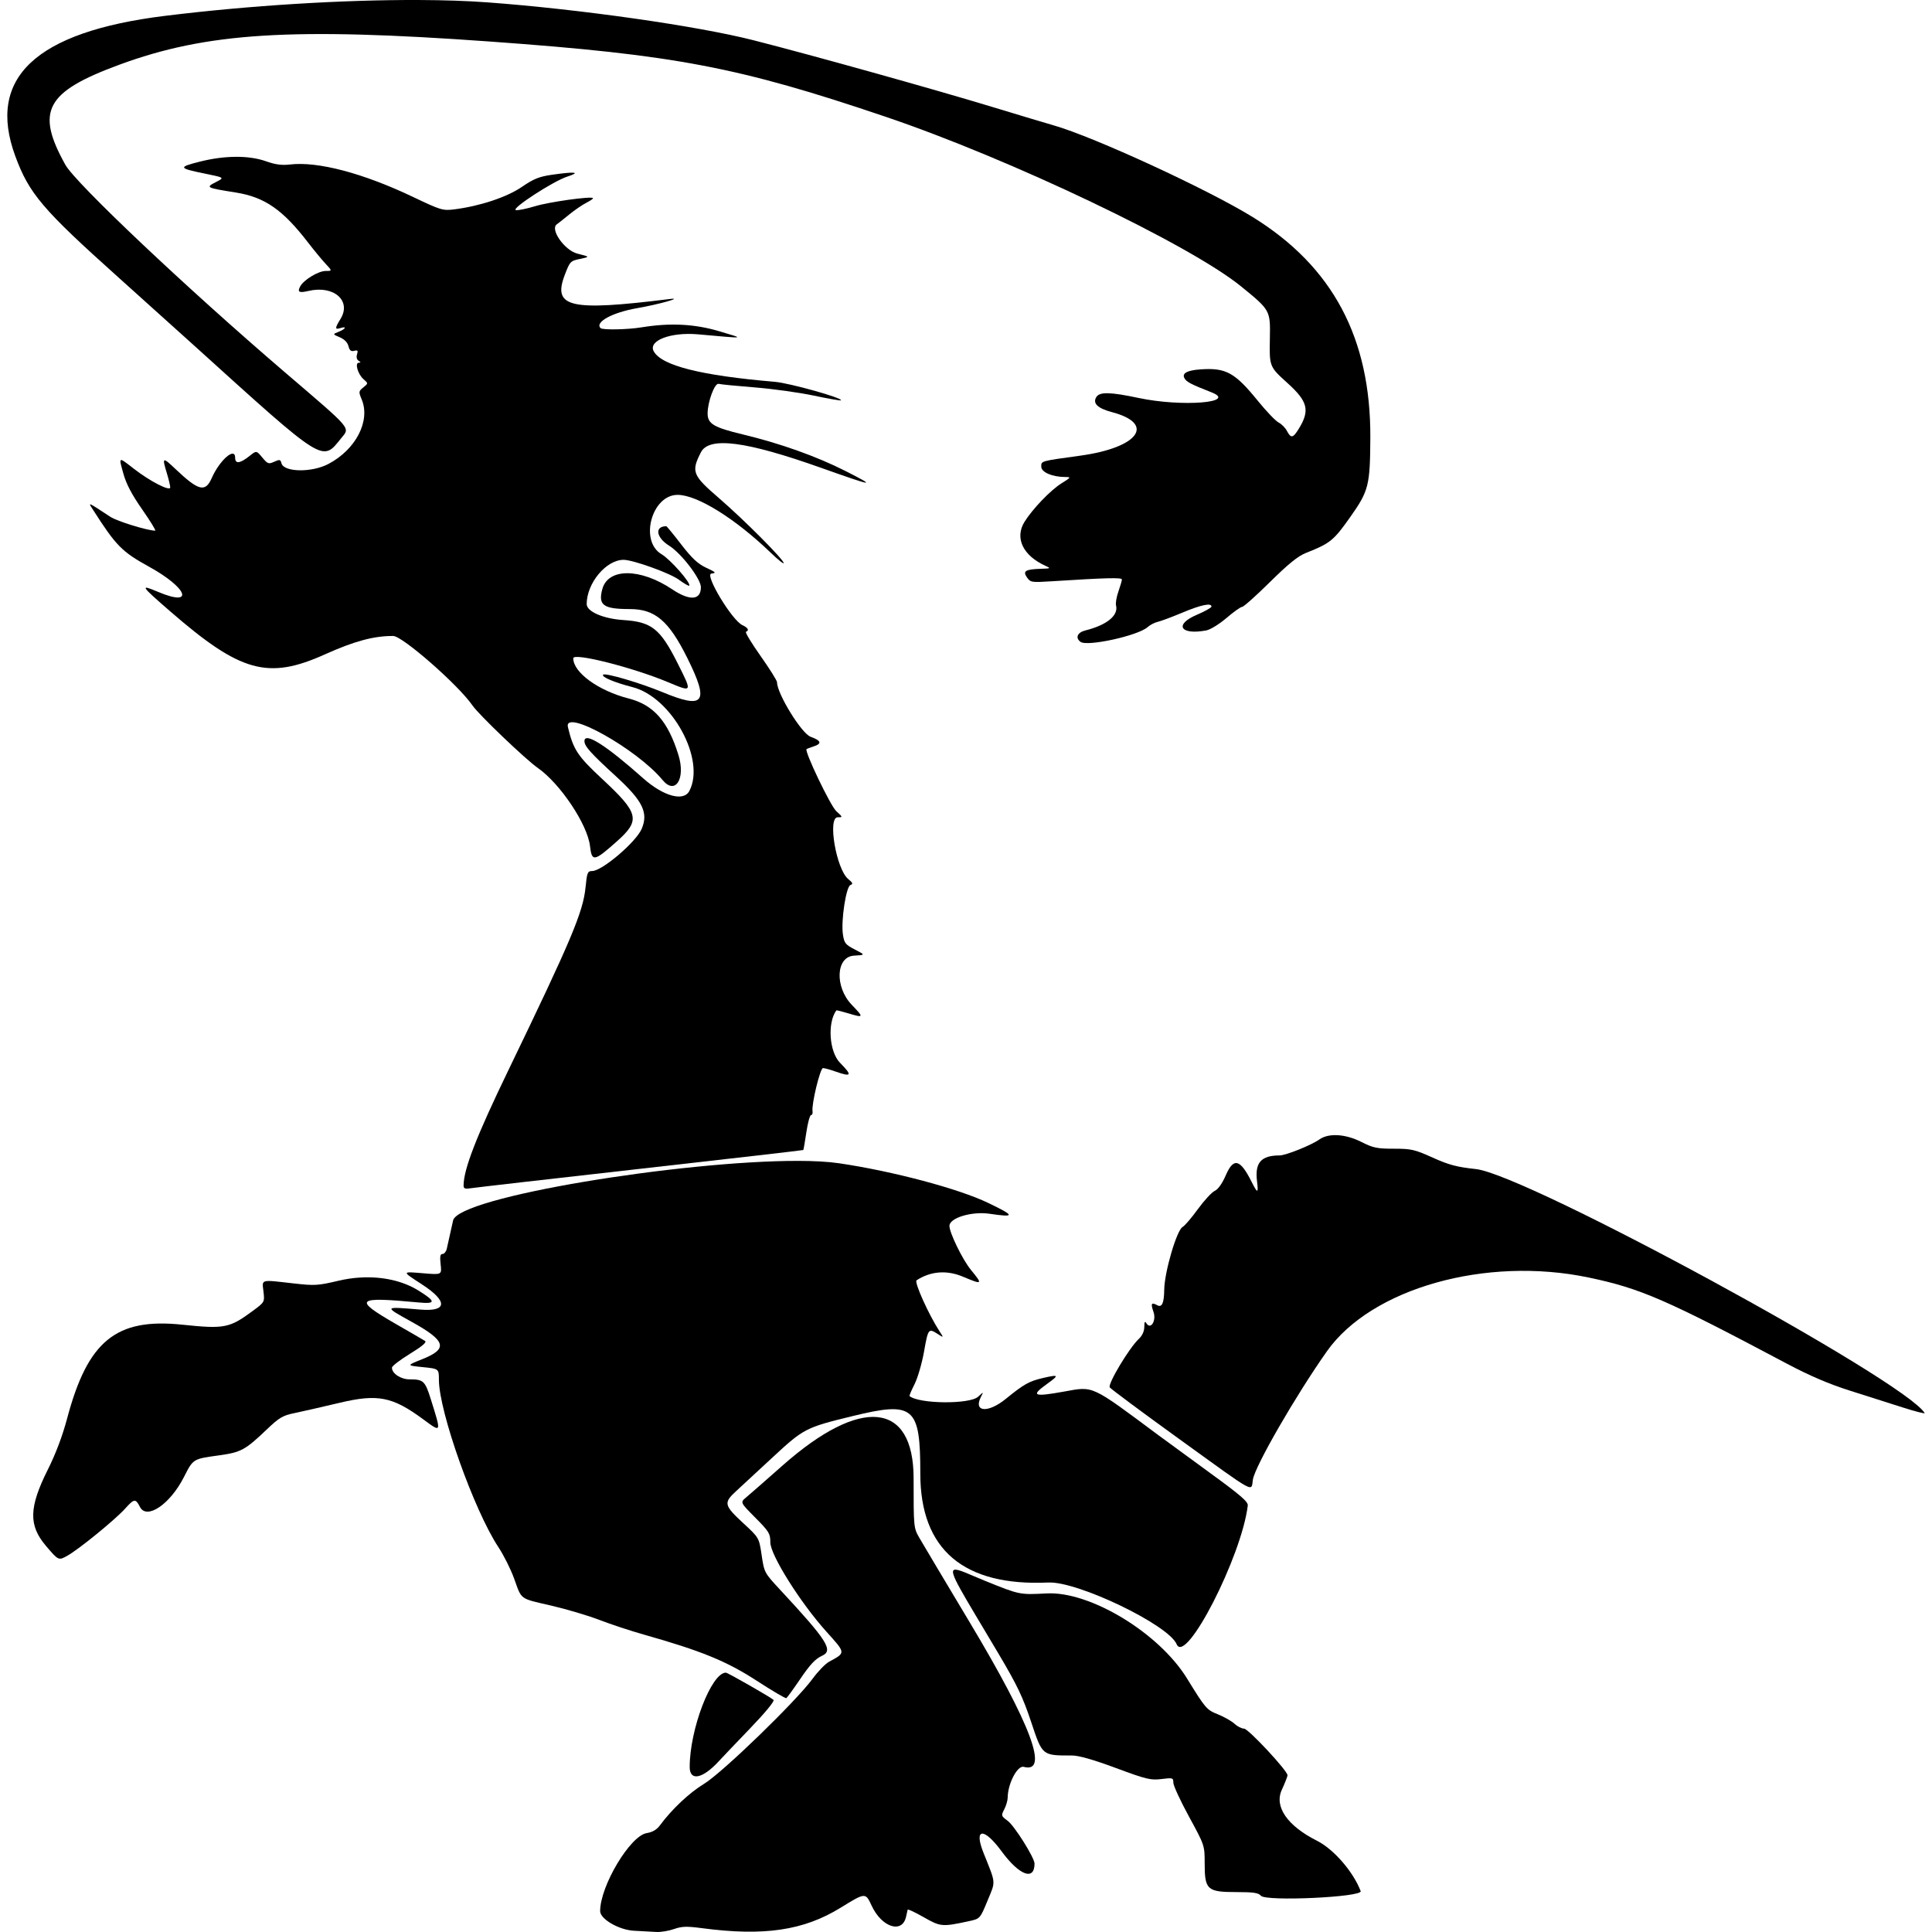 <?xml version="1.0" encoding="UTF-8" standalone="no"?>
<!-- Created with Inkscape (http://www.inkscape.org/) -->

<svg
   width="128mm"
   height="128mm"
   viewBox="0 0 128 128"
   version="1.1"
   id="svg5"
   xml:space="preserve"
   xmlns="http://www.w3.org/2000/svg"
   xmlns:svg="http://www.w3.org/2000/svg"
   xmlns:rdf="http://www.w3.org/1999/02/22-rdf-syntax-ns#"
   xmlns:cc="http://creativecommons.org/ns#"
   xmlns:dc="http://purl.org/dc/elements/1.1/"><defs
     id="defs2"><filter
       style="color-interpolation-filters:sRGB;"
       id="filter2"
       x="0"
       y="0"
       width="1"
       height="1"><feComposite
         in2="SourceGraphic"
         operator="arithmetic"
         k1="0"
         k2="1"
         result="composite1"
         id="feComposite1" /><feColorMatrix
         in="composite1"
         values="1"
         type="saturate"
         result="colormatrix1"
         id="feColorMatrix1" /><feFlood
         flood-opacity="1"
         flood-color="rgb(0,0,0)"
         result="flood1"
         id="feFlood1" /><feBlend
         in="flood1"
         in2="colormatrix1"
         mode="multiply"
         result="blend1"
         id="feBlend1" /><feBlend
         in2="blend1"
         mode="screen"
         result="blend2"
         id="feBlend2" /><feColorMatrix
         in="blend2"
         values="1"
         type="saturate"
         result="colormatrix2"
         id="feColorMatrix2" /><feComposite
         in="colormatrix2"
         in2="SourceGraphic"
         operator="in"
         k2="1"
         result="composite2"
         id="feComposite2" /></filter><filter
       style="color-interpolation-filters:sRGB;"
       id="filter18"
       x="0"
       y="0"
       width="1"
       height="1"><feComposite
         in2="SourceGraphic"
         operator="arithmetic"
         k1="0"
         k2="1"
         result="composite1"
         id="feComposite17" /><feColorMatrix
         in="composite1"
         values="1"
         type="saturate"
         result="colormatrix1"
         id="feColorMatrix17" /><feFlood
         flood-opacity="1"
         flood-color="rgb(0,0,0)"
         result="flood1"
         id="feFlood17" /><feBlend
         in="flood1"
         in2="colormatrix1"
         mode="multiply"
         result="blend1"
         id="feBlend17" /><feBlend
         in2="blend1"
         mode="screen"
         result="blend2"
         id="feBlend18" /><feColorMatrix
         in="blend2"
         values="1"
         type="saturate"
         result="colormatrix2"
         id="feColorMatrix18" /><feComposite
         in="colormatrix2"
         in2="SourceGraphic"
         operator="in"
         k2="1"
         result="composite2"
         id="feComposite18" /></filter><filter
       style="color-interpolation-filters:sRGB;"
       id="filter37"
       x="0"
       y="0"
       width="1"
       height="1"><feComposite
         in2="SourceGraphic"
         operator="arithmetic"
         k1="0"
         k2="1"
         result="composite1"
         id="feComposite36" /><feColorMatrix
         in="composite1"
         values="1"
         type="saturate"
         result="colormatrix1"
         id="feColorMatrix36" /><feFlood
         flood-opacity="1"
         flood-color="rgb(0,0,0)"
         result="flood1"
         id="feFlood36" /><feBlend
         in="flood1"
         in2="colormatrix1"
         mode="multiply"
         result="blend1"
         id="feBlend36" /><feBlend
         in2="blend1"
         mode="screen"
         result="blend2"
         id="feBlend37" /><feColorMatrix
         in="blend2"
         values="1"
         type="saturate"
         result="colormatrix2"
         id="feColorMatrix37" /><feComposite
         in="colormatrix2"
         in2="SourceGraphic"
         operator="in"
         k2="1"
         result="composite2"
         id="feComposite37" /></filter><filter
       style="color-interpolation-filters:sRGB;"
       id="filter51"
       x="0"
       y="0"
       width="1"
       height="1"><feComposite
         in2="SourceGraphic"
         operator="arithmetic"
         k1="0"
         k2="1"
         result="composite1"
         id="feComposite50" /><feColorMatrix
         in="composite1"
         values="1"
         type="saturate"
         result="colormatrix1"
         id="feColorMatrix50" /><feFlood
         flood-opacity="1"
         flood-color="rgb(0,0,0)"
         result="flood1"
         id="feFlood50" /><feBlend
         in="flood1"
         in2="colormatrix1"
         mode="multiply"
         result="blend1"
         id="feBlend50" /><feBlend
         in2="blend1"
         mode="screen"
         result="blend2"
         id="feBlend51" /><feColorMatrix
         in="blend2"
         values="1"
         type="saturate"
         result="colormatrix2"
         id="feColorMatrix51" /><feComposite
         in="colormatrix2"
         in2="SourceGraphic"
         operator="in"
         k2="1"
         result="composite2"
         id="feComposite51" /></filter><filter
       style="color-interpolation-filters:sRGB;"
       id="filter53"
       x="0"
       y="0"
       width="1"
       height="1"><feComposite
         in2="SourceGraphic"
         operator="arithmetic"
         k1="0"
         k2="1"
         result="composite1"
         id="feComposite52" /><feColorMatrix
         in="composite1"
         values="1"
         type="saturate"
         result="colormatrix1"
         id="feColorMatrix52" /><feFlood
         flood-opacity="1"
         flood-color="rgb(0,0,0)"
         result="flood1"
         id="feFlood52" /><feBlend
         in="flood1"
         in2="colormatrix1"
         mode="multiply"
         result="blend1"
         id="feBlend52" /><feBlend
         in2="blend1"
         mode="screen"
         result="blend2"
         id="feBlend53" /><feColorMatrix
         in="blend2"
         values="1"
         type="saturate"
         result="colormatrix2"
         id="feColorMatrix53" /><feComposite
         in="colormatrix2"
         in2="SourceGraphic"
         operator="in"
         k2="1"
         result="composite2"
         id="feComposite53" /></filter><filter
       style="color-interpolation-filters:sRGB;"
       id="filter73"
       x="0"
       y="0"
       width="1"
       height="1"><feComposite
         in2="SourceGraphic"
         operator="arithmetic"
         k1="0"
         k2="1"
         result="composite1"
         id="feComposite72" /><feColorMatrix
         in="composite1"
         values="1"
         type="saturate"
         result="colormatrix1"
         id="feColorMatrix72" /><feFlood
         flood-opacity="1"
         flood-color="rgb(0,0,0)"
         result="flood1"
         id="feFlood72" /><feBlend
         in="flood1"
         in2="colormatrix1"
         mode="multiply"
         result="blend1"
         id="feBlend72" /><feBlend
         in2="blend1"
         mode="screen"
         result="blend2"
         id="feBlend73" /><feColorMatrix
         in="blend2"
         values="1"
         type="saturate"
         result="colormatrix2"
         id="feColorMatrix73" /><feComposite
         in="colormatrix2"
         in2="SourceGraphic"
         operator="in"
         k2="1"
         result="composite2"
         id="feComposite73" /></filter><filter
       style="color-interpolation-filters:sRGB;"
       id="filter88"
       x="0"
       y="0"
       width="1"
       height="1"><feComposite
         in2="SourceGraphic"
         operator="arithmetic"
         k1="0"
         k2="1"
         result="composite1"
         id="feComposite87" /><feColorMatrix
         in="composite1"
         values="1"
         type="saturate"
         result="colormatrix1"
         id="feColorMatrix87" /><feFlood
         flood-opacity="1"
         flood-color="rgb(0,0,0)"
         result="flood1"
         id="feFlood87" /><feBlend
         in="flood1"
         in2="colormatrix1"
         mode="multiply"
         result="blend1"
         id="feBlend87" /><feBlend
         in2="blend1"
         mode="screen"
         result="blend2"
         id="feBlend88" /><feColorMatrix
         in="blend2"
         values="1"
         type="saturate"
         result="colormatrix2"
         id="feColorMatrix88" /><feComposite
         in="colormatrix2"
         in2="SourceGraphic"
         operator="in"
         k2="1"
         result="composite2"
         id="feComposite88" /></filter><filter
       style="color-interpolation-filters:sRGB;"
       id="filter108"
       x="0"
       y="0"
       width="1"
       height="1"><feComposite
         in2="SourceGraphic"
         operator="arithmetic"
         k1="0"
         k2="1"
         result="composite1"
         id="feComposite107" /><feColorMatrix
         in="composite1"
         values="1"
         type="saturate"
         result="colormatrix1"
         id="feColorMatrix107" /><feFlood
         flood-opacity="1"
         flood-color="rgb(0,0,0)"
         result="flood1"
         id="feFlood107" /><feBlend
         in="flood1"
         in2="colormatrix1"
         mode="multiply"
         result="blend1"
         id="feBlend107" /><feBlend
         in2="blend1"
         mode="screen"
         result="blend2"
         id="feBlend108" /><feColorMatrix
         in="blend2"
         values="1"
         type="saturate"
         result="colormatrix2"
         id="feColorMatrix108" /><feComposite
         in="colormatrix2"
         in2="SourceGraphic"
         operator="in"
         k2="1"
         result="composite2"
         id="feComposite108" /></filter><filter
       style="color-interpolation-filters:sRGB;"
       id="filter123"
       x="0"
       y="0"
       width="1"
       height="1"><feComposite
         in2="SourceGraphic"
         operator="arithmetic"
         k1="0"
         k2="1"
         result="composite1"
         id="feComposite122" /><feColorMatrix
         in="composite1"
         values="1"
         type="saturate"
         result="colormatrix1"
         id="feColorMatrix122" /><feFlood
         flood-opacity="1"
         flood-color="rgb(0,0,0)"
         result="flood1"
         id="feFlood122" /><feBlend
         in="flood1"
         in2="colormatrix1"
         mode="multiply"
         result="blend1"
         id="feBlend122" /><feBlend
         in2="blend1"
         mode="screen"
         result="blend2"
         id="feBlend123" /><feColorMatrix
         in="blend2"
         values="1"
         type="saturate"
         result="colormatrix2"
         id="feColorMatrix123" /><feComposite
         in="colormatrix2"
         in2="SourceGraphic"
         operator="in"
         k2="1"
         result="composite2"
         id="feComposite123" /></filter><filter
       style="color-interpolation-filters:sRGB;"
       id="filter137"
       x="0"
       y="0"
       width="1"
       height="1"><feComposite
         in2="SourceGraphic"
         operator="arithmetic"
         k1="0"
         k2="1"
         result="composite1"
         id="feComposite136" /><feColorMatrix
         in="composite1"
         values="1"
         type="saturate"
         result="colormatrix1"
         id="feColorMatrix136" /><feFlood
         flood-opacity="1"
         flood-color="rgb(0,0,0)"
         result="flood1"
         id="feFlood136" /><feBlend
         in="flood1"
         in2="colormatrix1"
         mode="multiply"
         result="blend1"
         id="feBlend136" /><feBlend
         in2="blend1"
         mode="screen"
         result="blend2"
         id="feBlend137" /><feColorMatrix
         in="blend2"
         values="1"
         type="saturate"
         result="colormatrix2"
         id="feColorMatrix137" /><feComposite
         in="colormatrix2"
         in2="SourceGraphic"
         operator="in"
         k2="1"
         result="composite2"
         id="feComposite137" /></filter><filter
       style="color-interpolation-filters:sRGB;"
       id="filter160"
       x="0"
       y="0"
       width="1"
       height="1"><feComposite
         in2="SourceGraphic"
         operator="arithmetic"
         k1="0"
         k2="1"
         result="composite1"
         id="feComposite159" /><feColorMatrix
         in="composite1"
         values="1"
         type="saturate"
         result="colormatrix1"
         id="feColorMatrix159" /><feFlood
         flood-opacity="1"
         flood-color="rgb(0,0,0)"
         result="flood1"
         id="feFlood159" /><feBlend
         in="flood1"
         in2="colormatrix1"
         mode="multiply"
         result="blend1"
         id="feBlend159" /><feBlend
         in2="blend1"
         mode="screen"
         result="blend2"
         id="feBlend160" /><feColorMatrix
         in="blend2"
         values="1"
         type="saturate"
         result="colormatrix2"
         id="feColorMatrix160" /><feComposite
         in="colormatrix2"
         in2="SourceGraphic"
         operator="in"
         k2="1"
         result="composite2"
         id="feComposite160" /></filter><filter
       style="color-interpolation-filters:sRGB;"
       id="filter177"
       x="0"
       y="0"
       width="1"
       height="1"><feComposite
         in2="SourceGraphic"
         operator="arithmetic"
         k1="0"
         k2="1"
         result="composite1"
         id="feComposite176" /><feColorMatrix
         in="composite1"
         values="1"
         type="saturate"
         result="colormatrix1"
         id="feColorMatrix176" /><feFlood
         flood-opacity="1"
         flood-color="rgb(0,0,0)"
         result="flood1"
         id="feFlood176" /><feBlend
         in="flood1"
         in2="colormatrix1"
         mode="multiply"
         result="blend1"
         id="feBlend176" /><feBlend
         in2="blend1"
         mode="screen"
         result="blend2"
         id="feBlend177" /><feColorMatrix
         in="blend2"
         values="1"
         type="saturate"
         result="colormatrix2"
         id="feColorMatrix177" /><feComposite
         in="colormatrix2"
         in2="SourceGraphic"
         operator="in"
         k2="1"
         result="composite2"
         id="feComposite177" /></filter><filter
       style="color-interpolation-filters:sRGB;"
       id="filter198"
       x="0"
       y="0"
       width="1"
       height="1"><feComposite
         in2="SourceGraphic"
         operator="arithmetic"
         k1="0"
         k2="1"
         result="composite1"
         id="feComposite197" /><feColorMatrix
         in="composite1"
         values="1"
         type="saturate"
         result="colormatrix1"
         id="feColorMatrix197" /><feFlood
         flood-opacity="1"
         flood-color="rgb(0,0,0)"
         result="flood1"
         id="feFlood197" /><feBlend
         in="flood1"
         in2="colormatrix1"
         mode="multiply"
         result="blend1"
         id="feBlend197" /><feBlend
         in2="blend1"
         mode="screen"
         result="blend2"
         id="feBlend198" /><feColorMatrix
         in="blend2"
         values="1"
         type="saturate"
         result="colormatrix2"
         id="feColorMatrix198" /><feComposite
         in="colormatrix2"
         in2="SourceGraphic"
         operator="in"
         k2="1"
         result="composite2"
         id="feComposite198" /></filter><filter
       style="color-interpolation-filters:sRGB;"
       id="filter212"
       x="0"
       y="0"
       width="1"
       height="1"><feComposite
         in2="SourceGraphic"
         operator="arithmetic"
         k1="0"
         k2="1"
         result="composite1"
         id="feComposite211" /><feColorMatrix
         in="composite1"
         values="1"
         type="saturate"
         result="colormatrix1"
         id="feColorMatrix211" /><feFlood
         flood-opacity="1"
         flood-color="rgb(0,0,0)"
         result="flood1"
         id="feFlood211" /><feBlend
         in="flood1"
         in2="colormatrix1"
         mode="multiply"
         result="blend1"
         id="feBlend211" /><feBlend
         in2="blend1"
         mode="screen"
         result="blend2"
         id="feBlend212" /><feColorMatrix
         in="blend2"
         values="1"
         type="saturate"
         result="colormatrix2"
         id="feColorMatrix212" /><feComposite
         in="colormatrix2"
         in2="SourceGraphic"
         operator="in"
         k2="1"
         result="composite2"
         id="feComposite212" /></filter><filter
       style="color-interpolation-filters:sRGB;"
       id="filter225"
       x="0"
       y="0"
       width="1"
       height="1"><feComposite
         in2="SourceGraphic"
         operator="arithmetic"
         k1="0"
         k2="1"
         result="composite1"
         id="feComposite224" /><feColorMatrix
         in="composite1"
         values="1"
         type="saturate"
         result="colormatrix1"
         id="feColorMatrix224" /><feFlood
         flood-opacity="1"
         flood-color="rgb(0,0,0)"
         result="flood1"
         id="feFlood224" /><feBlend
         in="flood1"
         in2="colormatrix1"
         mode="multiply"
         result="blend1"
         id="feBlend224" /><feBlend
         in2="blend1"
         mode="screen"
         result="blend2"
         id="feBlend225" /><feColorMatrix
         in="blend2"
         values="1"
         type="saturate"
         result="colormatrix2"
         id="feColorMatrix225" /><feComposite
         in="colormatrix2"
         in2="SourceGraphic"
         operator="in"
         k2="1"
         result="composite2"
         id="feComposite225" /></filter><filter
       style="color-interpolation-filters:sRGB;"
       id="filter244"
       x="0"
       y="0"
       width="1"
       height="1"><feComposite
         in2="SourceGraphic"
         operator="arithmetic"
         k1="0"
         k2="1"
         result="composite1"
         id="feComposite243" /><feColorMatrix
         in="composite1"
         values="1"
         type="saturate"
         result="colormatrix1"
         id="feColorMatrix243" /><feFlood
         flood-opacity="1"
         flood-color="rgb(0,0,0)"
         result="flood1"
         id="feFlood243" /><feBlend
         in="flood1"
         in2="colormatrix1"
         mode="multiply"
         result="blend1"
         id="feBlend243" /><feBlend
         in2="blend1"
         mode="screen"
         result="blend2"
         id="feBlend244" /><feColorMatrix
         in="blend2"
         values="1"
         type="saturate"
         result="colormatrix2"
         id="feColorMatrix244" /><feComposite
         in="colormatrix2"
         in2="SourceGraphic"
         operator="in"
         k2="1"
         result="composite2"
         id="feComposite244" /></filter><filter
       style="color-interpolation-filters:sRGB;"
       id="filter260"
       x="0"
       y="0"
       width="1"
       height="1"><feComposite
         in2="SourceGraphic"
         operator="arithmetic"
         k1="0"
         k2="1"
         result="composite1"
         id="feComposite259" /><feColorMatrix
         in="composite1"
         values="1"
         type="saturate"
         result="colormatrix1"
         id="feColorMatrix259" /><feFlood
         flood-opacity="1"
         flood-color="rgb(0,0,0)"
         result="flood1"
         id="feFlood259" /><feBlend
         in="flood1"
         in2="colormatrix1"
         mode="multiply"
         result="blend1"
         id="feBlend259" /><feBlend
         in2="blend1"
         mode="screen"
         result="blend2"
         id="feBlend260" /><feColorMatrix
         in="blend2"
         values="1"
         type="saturate"
         result="colormatrix2"
         id="feColorMatrix260" /><feComposite
         in="colormatrix2"
         in2="SourceGraphic"
         operator="in"
         k2="1"
         result="composite2"
         id="feComposite260" /></filter><filter
       style="color-interpolation-filters:sRGB;"
       id="filter280"
       x="0"
       y="0"
       width="1"
       height="1"><feComposite
         in2="SourceGraphic"
         operator="arithmetic"
         k1="0"
         k2="1"
         result="composite1"
         id="feComposite279" /><feColorMatrix
         in="composite1"
         values="1"
         type="saturate"
         result="colormatrix1"
         id="feColorMatrix279" /><feFlood
         flood-opacity="1"
         flood-color="rgb(0,0,0)"
         result="flood1"
         id="feFlood279" /><feBlend
         in="flood1"
         in2="colormatrix1"
         mode="multiply"
         result="blend1"
         id="feBlend279" /><feBlend
         in2="blend1"
         mode="screen"
         result="blend2"
         id="feBlend280" /><feColorMatrix
         in="blend2"
         values="1"
         type="saturate"
         result="colormatrix2"
         id="feColorMatrix280" /><feComposite
         in="colormatrix2"
         in2="SourceGraphic"
         operator="in"
         k2="1"
         result="composite2"
         id="feComposite280" /></filter><filter
       style="color-interpolation-filters:sRGB;"
       id="filter290"
       x="0"
       y="0"
       width="1"
       height="1"><feComposite
         in2="SourceGraphic"
         operator="arithmetic"
         k1="0"
         k2="1"
         result="composite1"
         id="feComposite289" /><feColorMatrix
         in="composite1"
         values="1"
         type="saturate"
         result="colormatrix1"
         id="feColorMatrix289" /><feFlood
         flood-opacity="1"
         flood-color="rgb(0,0,0)"
         result="flood1"
         id="feFlood289" /><feBlend
         in="flood1"
         in2="colormatrix1"
         mode="multiply"
         result="blend1"
         id="feBlend289" /><feBlend
         in2="blend1"
         mode="screen"
         result="blend2"
         id="feBlend290" /><feColorMatrix
         in="blend2"
         values="1"
         type="saturate"
         result="colormatrix2"
         id="feColorMatrix290" /><feComposite
         in="colormatrix2"
         in2="SourceGraphic"
         operator="in"
         k2="1"
         result="composite2"
         id="feComposite290" /></filter><filter
       style="color-interpolation-filters:sRGB;"
       id="filter305"
       x="0"
       y="0"
       width="1"
       height="1"><feComposite
         in2="SourceGraphic"
         operator="arithmetic"
         k1="0"
         k2="1"
         result="composite1"
         id="feComposite304" /><feColorMatrix
         in="composite1"
         values="1"
         type="saturate"
         result="colormatrix1"
         id="feColorMatrix304" /><feFlood
         flood-opacity="1"
         flood-color="rgb(0,0,0)"
         result="flood1"
         id="feFlood304" /><feBlend
         in="flood1"
         in2="colormatrix1"
         mode="multiply"
         result="blend1"
         id="feBlend304" /><feBlend
         in2="blend1"
         mode="screen"
         result="blend2"
         id="feBlend305" /><feColorMatrix
         in="blend2"
         values="1"
         type="saturate"
         result="colormatrix2"
         id="feColorMatrix305" /><feComposite
         in="colormatrix2"
         in2="SourceGraphic"
         operator="in"
         k2="1"
         result="composite2"
         id="feComposite305" /></filter><filter
       style="color-interpolation-filters:sRGB;"
       id="filter332"
       x="0"
       y="0"
       width="1"
       height="1"><feComposite
         in2="SourceGraphic"
         operator="arithmetic"
         k1="0"
         k2="1"
         result="composite1"
         id="feComposite331" /><feColorMatrix
         in="composite1"
         values="1"
         type="saturate"
         result="colormatrix1"
         id="feColorMatrix331" /><feFlood
         flood-opacity="1"
         flood-color="rgb(0,0,0)"
         result="flood1"
         id="feFlood331" /><feBlend
         in="flood1"
         in2="colormatrix1"
         mode="multiply"
         result="blend1"
         id="feBlend331" /><feBlend
         in2="blend1"
         mode="screen"
         result="blend2"
         id="feBlend332" /><feColorMatrix
         in="blend2"
         values="1"
         type="saturate"
         result="colormatrix2"
         id="feColorMatrix332" /><feComposite
         in="colormatrix2"
         in2="SourceGraphic"
         operator="in"
         k2="1"
         result="composite2"
         id="feComposite332" /></filter><filter
       style="color-interpolation-filters:sRGB;"
       id="filter346"
       x="0"
       y="0"
       width="1"
       height="1"><feComposite
         in2="SourceGraphic"
         operator="arithmetic"
         k1="0"
         k2="1"
         result="composite1"
         id="feComposite345" /><feColorMatrix
         in="composite1"
         values="1"
         type="saturate"
         result="colormatrix1"
         id="feColorMatrix345" /><feFlood
         flood-opacity="1"
         flood-color="rgb(0,0,0)"
         result="flood1"
         id="feFlood345" /><feBlend
         in="flood1"
         in2="colormatrix1"
         mode="multiply"
         result="blend1"
         id="feBlend345" /><feBlend
         in2="blend1"
         mode="screen"
         result="blend2"
         id="feBlend346" /><feColorMatrix
         in="blend2"
         values="1"
         type="saturate"
         result="colormatrix2"
         id="feColorMatrix346" /><feComposite
         in="colormatrix2"
         in2="SourceGraphic"
         operator="in"
         k2="1"
         result="composite2"
         id="feComposite346" /></filter><filter
       style="color-interpolation-filters:sRGB;"
       id="filter350"
       x="0"
       y="0"
       width="1"
       height="1"><feComposite
         in2="SourceGraphic"
         operator="arithmetic"
         k1="0"
         k2="1"
         result="composite1"
         id="feComposite349" /><feColorMatrix
         in="composite1"
         values="1"
         type="saturate"
         result="colormatrix1"
         id="feColorMatrix349" /><feFlood
         flood-opacity="1"
         flood-color="rgb(0,0,0)"
         result="flood1"
         id="feFlood349" /><feBlend
         in="flood1"
         in2="colormatrix1"
         mode="multiply"
         result="blend1"
         id="feBlend349" /><feBlend
         in2="blend1"
         mode="screen"
         result="blend2"
         id="feBlend350" /><feColorMatrix
         in="blend2"
         values="1"
         type="saturate"
         result="colormatrix2"
         id="feColorMatrix350" /><feComposite
         in="colormatrix2"
         in2="SourceGraphic"
         operator="in"
         k2="1"
         result="composite2"
         id="feComposite350" /></filter><filter
       style="color-interpolation-filters:sRGB;"
       id="filter370"
       x="0"
       y="0"
       width="1"
       height="1"><feComposite
         in2="SourceGraphic"
         operator="arithmetic"
         k1="0"
         k2="1"
         result="composite1"
         id="feComposite369" /><feColorMatrix
         in="composite1"
         values="1"
         type="saturate"
         result="colormatrix1"
         id="feColorMatrix369" /><feFlood
         flood-opacity="1"
         flood-color="rgb(0,0,0)"
         result="flood1"
         id="feFlood369" /><feBlend
         in="flood1"
         in2="colormatrix1"
         mode="multiply"
         result="blend1"
         id="feBlend369" /><feBlend
         in2="blend1"
         mode="screen"
         result="blend2"
         id="feBlend370" /><feColorMatrix
         in="blend2"
         values="1"
         type="saturate"
         result="colormatrix2"
         id="feColorMatrix370" /><feComposite
         in="colormatrix2"
         in2="SourceGraphic"
         operator="in"
         k2="1"
         result="composite2"
         id="feComposite370" /></filter><filter
       style="color-interpolation-filters:sRGB;"
       id="filter389"
       x="0"
       y="0"
       width="1"
       height="1"><feComposite
         in2="SourceGraphic"
         operator="arithmetic"
         k1="0"
         k2="1"
         result="composite1"
         id="feComposite388" /><feColorMatrix
         in="composite1"
         values="1"
         type="saturate"
         result="colormatrix1"
         id="feColorMatrix388" /><feFlood
         flood-opacity="1"
         flood-color="rgb(0,0,0)"
         result="flood1"
         id="feFlood388" /><feBlend
         in="flood1"
         in2="colormatrix1"
         mode="multiply"
         result="blend1"
         id="feBlend388" /><feBlend
         in2="blend1"
         mode="screen"
         result="blend2"
         id="feBlend389" /><feColorMatrix
         in="blend2"
         values="1"
         type="saturate"
         result="colormatrix2"
         id="feColorMatrix389" /><feComposite
         in="colormatrix2"
         in2="SourceGraphic"
         operator="in"
         k2="1"
         result="composite2"
         id="feComposite389" /></filter><filter
       style="color-interpolation-filters:sRGB;"
       id="filter404"
       x="0"
       y="0"
       width="1"
       height="1"><feComposite
         in2="SourceGraphic"
         operator="arithmetic"
         k1="0"
         k2="1"
         result="composite1"
         id="feComposite403" /><feColorMatrix
         in="composite1"
         values="1"
         type="saturate"
         result="colormatrix1"
         id="feColorMatrix403" /><feFlood
         flood-opacity="1"
         flood-color="rgb(0,0,0)"
         result="flood1"
         id="feFlood403" /><feBlend
         in="flood1"
         in2="colormatrix1"
         mode="multiply"
         result="blend1"
         id="feBlend403" /><feBlend
         in2="blend1"
         mode="screen"
         result="blend2"
         id="feBlend404" /><feColorMatrix
         in="blend2"
         values="1"
         type="saturate"
         result="colormatrix2"
         id="feColorMatrix404" /><feComposite
         in="colormatrix2"
         in2="SourceGraphic"
         operator="in"
         k2="1"
         result="composite2"
         id="feComposite404" /></filter><filter
       style="color-interpolation-filters:sRGB;"
       id="filter416"
       x="0"
       y="0"
       width="1"
       height="1"><feComposite
         in2="SourceGraphic"
         operator="arithmetic"
         k1="0"
         k2="1"
         result="composite1"
         id="feComposite415" /><feColorMatrix
         in="composite1"
         values="1"
         type="saturate"
         result="colormatrix1"
         id="feColorMatrix415" /><feFlood
         flood-opacity="1"
         flood-color="rgb(0,0,0)"
         result="flood1"
         id="feFlood415" /><feBlend
         in="flood1"
         in2="colormatrix1"
         mode="multiply"
         result="blend1"
         id="feBlend415" /><feBlend
         in2="blend1"
         mode="screen"
         result="blend2"
         id="feBlend416" /><feColorMatrix
         in="blend2"
         values="1"
         type="saturate"
         result="colormatrix2"
         id="feColorMatrix416" /><feComposite
         in="colormatrix2"
         in2="SourceGraphic"
         operator="in"
         k2="1"
         result="composite2"
         id="feComposite416" /></filter><filter
       style="color-interpolation-filters:sRGB;"
       id="filter430"
       x="0"
       y="0"
       width="1"
       height="1"><feComposite
         in2="SourceGraphic"
         operator="arithmetic"
         k1="0"
         k2="1"
         result="composite1"
         id="feComposite429" /><feColorMatrix
         in="composite1"
         values="1"
         type="saturate"
         result="colormatrix1"
         id="feColorMatrix429" /><feFlood
         flood-opacity="1"
         flood-color="rgb(0,0,0)"
         result="flood1"
         id="feFlood429" /><feBlend
         in="flood1"
         in2="colormatrix1"
         mode="multiply"
         result="blend1"
         id="feBlend429" /><feBlend
         in2="blend1"
         mode="screen"
         result="blend2"
         id="feBlend430" /><feColorMatrix
         in="blend2"
         values="1"
         type="saturate"
         result="colormatrix2"
         id="feColorMatrix430" /><feComposite
         in="colormatrix2"
         in2="SourceGraphic"
         operator="in"
         k2="1"
         result="composite2"
         id="feComposite430" /></filter><filter
       style="color-interpolation-filters:sRGB;"
       id="filter445"
       x="0"
       y="0"
       width="1"
       height="1"><feComposite
         in2="SourceGraphic"
         operator="arithmetic"
         k1="0"
         k2="1"
         result="composite1"
         id="feComposite444" /><feColorMatrix
         in="composite1"
         values="1"
         type="saturate"
         result="colormatrix1"
         id="feColorMatrix444" /><feFlood
         flood-opacity="1"
         flood-color="rgb(0,0,0)"
         result="flood1"
         id="feFlood444" /><feBlend
         in="flood1"
         in2="colormatrix1"
         mode="multiply"
         result="blend1"
         id="feBlend444" /><feBlend
         in2="blend1"
         mode="screen"
         result="blend2"
         id="feBlend445" /><feColorMatrix
         in="blend2"
         values="1"
         type="saturate"
         result="colormatrix2"
         id="feColorMatrix445" /><feComposite
         in="colormatrix2"
         in2="SourceGraphic"
         operator="in"
         k2="1"
         result="composite2"
         id="feComposite445" /></filter><filter
       style="color-interpolation-filters:sRGB;"
       id="filter457"
       x="0"
       y="0"
       width="1"
       height="1"><feComposite
         in2="SourceGraphic"
         operator="arithmetic"
         k1="0"
         k2="1"
         result="composite1"
         id="feComposite456" /><feColorMatrix
         in="composite1"
         values="1"
         type="saturate"
         result="colormatrix1"
         id="feColorMatrix456" /><feFlood
         flood-opacity="1"
         flood-color="rgb(0,0,0)"
         result="flood1"
         id="feFlood456" /><feBlend
         in="flood1"
         in2="colormatrix1"
         mode="multiply"
         result="blend1"
         id="feBlend456" /><feBlend
         in2="blend1"
         mode="screen"
         result="blend2"
         id="feBlend457" /><feColorMatrix
         in="blend2"
         values="1"
         type="saturate"
         result="colormatrix2"
         id="feColorMatrix457" /><feComposite
         in="colormatrix2"
         in2="SourceGraphic"
         operator="in"
         k2="1"
         result="composite2"
         id="feComposite457" /></filter><filter
       style="color-interpolation-filters:sRGB;"
       id="filter473"
       x="0"
       y="0"
       width="1"
       height="1"><feComposite
         in2="SourceGraphic"
         operator="arithmetic"
         k1="0"
         k2="1"
         result="composite1"
         id="feComposite472" /><feColorMatrix
         in="composite1"
         values="1"
         type="saturate"
         result="colormatrix1"
         id="feColorMatrix472" /><feFlood
         flood-opacity="1"
         flood-color="rgb(0,0,0)"
         result="flood1"
         id="feFlood472" /><feBlend
         in="flood1"
         in2="colormatrix1"
         mode="multiply"
         result="blend1"
         id="feBlend472" /><feBlend
         in2="blend1"
         mode="screen"
         result="blend2"
         id="feBlend473" /><feColorMatrix
         in="blend2"
         values="1"
         type="saturate"
         result="colormatrix2"
         id="feColorMatrix473" /><feComposite
         in="colormatrix2"
         in2="SourceGraphic"
         operator="in"
         k2="1"
         result="composite2"
         id="feComposite473" /></filter><filter
       style="color-interpolation-filters:sRGB;"
       id="filter493"
       x="0"
       y="0"
       width="1"
       height="1"><feComposite
         in2="SourceGraphic"
         operator="arithmetic"
         k1="0"
         k2="1"
         result="composite1"
         id="feComposite492" /><feColorMatrix
         in="composite1"
         values="1"
         type="saturate"
         result="colormatrix1"
         id="feColorMatrix492" /><feFlood
         flood-opacity="1"
         flood-color="rgb(0,0,0)"
         result="flood1"
         id="feFlood492" /><feBlend
         in="flood1"
         in2="colormatrix1"
         mode="multiply"
         result="blend1"
         id="feBlend492" /><feBlend
         in2="blend1"
         mode="screen"
         result="blend2"
         id="feBlend493" /><feColorMatrix
         in="blend2"
         values="1"
         type="saturate"
         result="colormatrix2"
         id="feColorMatrix493" /><feComposite
         in="colormatrix2"
         in2="SourceGraphic"
         operator="in"
         k2="1"
         result="composite2"
         id="feComposite493" /></filter><filter
       style="color-interpolation-filters:sRGB;"
       id="filter507"
       x="0"
       y="0"
       width="1"
       height="1"><feComposite
         in2="SourceGraphic"
         operator="arithmetic"
         k1="0"
         k2="1"
         result="composite1"
         id="feComposite506" /><feColorMatrix
         in="composite1"
         values="1"
         type="saturate"
         result="colormatrix1"
         id="feColorMatrix506" /><feFlood
         flood-opacity="1"
         flood-color="rgb(0,0,0)"
         result="flood1"
         id="feFlood506" /><feBlend
         in="flood1"
         in2="colormatrix1"
         mode="multiply"
         result="blend1"
         id="feBlend506" /><feBlend
         in2="blend1"
         mode="screen"
         result="blend2"
         id="feBlend507" /><feColorMatrix
         in="blend2"
         values="1"
         type="saturate"
         result="colormatrix2"
         id="feColorMatrix507" /><feComposite
         in="colormatrix2"
         in2="SourceGraphic"
         operator="in"
         k2="1"
         result="composite2"
         id="feComposite507" /></filter><filter
       style="color-interpolation-filters:sRGB;"
       id="filter538"
       x="0"
       y="0"
       width="1"
       height="1"><feComposite
         in2="SourceGraphic"
         operator="arithmetic"
         k1="0"
         k2="1"
         result="composite1"
         id="feComposite537" /><feColorMatrix
         in="composite1"
         values="1"
         type="saturate"
         result="colormatrix1"
         id="feColorMatrix537" /><feFlood
         flood-opacity="1"
         flood-color="rgb(0,0,0)"
         result="flood1"
         id="feFlood537" /><feBlend
         in="flood1"
         in2="colormatrix1"
         mode="multiply"
         result="blend1"
         id="feBlend537" /><feBlend
         in2="blend1"
         mode="screen"
         result="blend2"
         id="feBlend538" /><feColorMatrix
         in="blend2"
         values="1"
         type="saturate"
         result="colormatrix2"
         id="feColorMatrix538" /><feComposite
         in="colormatrix2"
         in2="SourceGraphic"
         operator="in"
         k2="1"
         result="composite2"
         id="feComposite538" /></filter><filter
       style="color-interpolation-filters:sRGB;"
       id="filter555"
       x="0"
       y="0"
       width="1"
       height="1"><feComposite
         in2="SourceGraphic"
         operator="arithmetic"
         k1="0"
         k2="1"
         result="composite1"
         id="feComposite554" /><feColorMatrix
         in="composite1"
         values="1"
         type="saturate"
         result="colormatrix1"
         id="feColorMatrix554" /><feFlood
         flood-opacity="1"
         flood-color="rgb(0,0,0)"
         result="flood1"
         id="feFlood554" /><feBlend
         in="flood1"
         in2="colormatrix1"
         mode="multiply"
         result="blend1"
         id="feBlend554" /><feBlend
         in2="blend1"
         mode="screen"
         result="blend2"
         id="feBlend555" /><feColorMatrix
         in="blend2"
         values="1"
         type="saturate"
         result="colormatrix2"
         id="feColorMatrix555" /><feComposite
         in="colormatrix2"
         in2="SourceGraphic"
         operator="in"
         k2="1"
         result="composite2"
         id="feComposite555" /></filter><filter
       style="color-interpolation-filters:sRGB;"
       id="filter573"
       x="0"
       y="0"
       width="1"
       height="1"><feComposite
         in2="SourceGraphic"
         operator="arithmetic"
         k1="0"
         k2="1"
         result="composite1"
         id="feComposite572" /><feColorMatrix
         in="composite1"
         values="1"
         type="saturate"
         result="colormatrix1"
         id="feColorMatrix572" /><feFlood
         flood-opacity="1"
         flood-color="rgb(0,0,0)"
         result="flood1"
         id="feFlood572" /><feBlend
         in="flood1"
         in2="colormatrix1"
         mode="multiply"
         result="blend1"
         id="feBlend572" /><feBlend
         in2="blend1"
         mode="screen"
         result="blend2"
         id="feBlend573" /><feColorMatrix
         in="blend2"
         values="1"
         type="saturate"
         result="colormatrix2"
         id="feColorMatrix573" /><feComposite
         in="colormatrix2"
         in2="SourceGraphic"
         operator="in"
         k2="1"
         result="composite2"
         id="feComposite573" /></filter></defs><g
     id="layer1"><path
       d="m 48.091,110.818 c -0.959,0 -2.397,3.751 -2.397,6.252 0,0.957 0.856,0.784 1.936,-0.392 0.225,-0.245 1.163,-1.23 2.085,-2.188 0.987,-1.027 1.618,-1.794 1.535,-1.867 -0.223,-0.196 -3.038,-1.805 -3.158,-1.805 z"
       style="stroke-width:0.561"
       id="path1494"><title
         id="title1503">hindlegs</title></path><path
       d="m 63.234,104.002 c 0.244,-0.068 0.949,0.296 2.053,0.743 2.267,0.918 2.267,0.918 4.058,0.823 2.873,-0.152 7.436,2.612 9.295,5.63 1.232,2 1.299,2.078 2.042,2.378 0.423,0.171 0.922,0.454 1.109,0.63 0.188,0.176 0.471,0.32 0.63,0.32 0.281,0 2.881,2.79 2.881,3.091 0,0.075 -0.172,0.513 -0.382,0.972 -0.507,1.108 0.374,2.381 2.33,3.364 1.11,0.558 2.402,2.046 2.898,3.338 0.153,0.399 -6.285,0.698 -6.609,0.307 -0.161,-0.194 -0.489,-0.243 -1.641,-0.243 -1.915,0 -2.085,-0.154 -2.085,-1.89 0,-1.203 3e-5,-1.203 -1.037,-3.106 -0.57,-1.046 -1.038,-2.057 -1.039,-2.247 -0.001,-0.329 -0.036,-0.34 -0.787,-0.246 -0.713,0.089 -0.993,0.021 -3.022,-0.731 -1.487,-0.552 -2.459,-0.829 -2.902,-0.829 -1.993,0 -1.959,0.028 -2.705,-2.208 -0.56,-1.678 -0.928,-2.447 -2.17,-4.542 -2.449,-4.129 -3.324,-5.442 -2.918,-5.555 z"
       style="stroke-width:0.561"
       id="path1493"><title
         id="title1504">hindlegs</title></path><path
       d="m 58.132,93.888 c 1.523,0.149 2.397,1.51 2.397,4.059 0,3.27 0.001,3.278 0.391,3.957 0.215,0.374 1.718,2.895 3.339,5.602 4.055,6.77 5.264,10.01 3.567,9.553 -0.418,-0.113 -1.057,1.111 -1.064,2.037 -0.001,0.188 -0.103,0.536 -0.226,0.774 -0.217,0.419 -0.21,0.443 0.228,0.766 0.449,0.332 1.776,2.447 1.776,2.831 0,1.164 -1.008,0.787 -2.185,-0.816 -1.177,-1.603 -1.855,-1.545 -1.196,0.103 0.84,2.1 0.817,1.839 0.267,3.171 -0.494,1.198 -0.494,1.198 -1.249,1.361 -1.76,0.379 -1.864,0.37 -2.98,-0.267 -0.571,-0.326 -1.049,-0.549 -1.062,-0.497 -0.013,0.052 -0.061,0.262 -0.106,0.466 -0.252,1.145 -1.613,0.707 -2.282,-0.735 -0.407,-0.877 -0.407,-0.877 -2.053,0.138 -2.454,1.513 -5.083,1.9 -9.204,1.353 -0.995,-0.132 -1.319,-0.121 -1.836,0.061 -0.345,0.122 -0.87,0.208 -1.166,0.193 -0.296,-0.016 -0.969,-0.052 -1.496,-0.082 -0.993,-0.055 -2.231,-0.776 -2.231,-1.299 0,-1.666 1.988,-4.994 3.088,-5.17 0.375,-0.06 0.661,-0.226 0.864,-0.501 0.797,-1.079 1.953,-2.168 2.93,-2.761 1.212,-0.736 6.107,-5.476 7.203,-6.976 0.35,-0.478 0.836,-0.979 1.08,-1.113 1.12,-0.613 1.126,-0.55 -0.181,-2.002 -1.726,-1.918 -3.709,-5.077 -3.709,-5.907 0,-0.584 -0.079,-0.714 -1,-1.642 -1,-1.008 -1,-1.008 -0.602,-1.339 0.219,-0.182 1.305,-1.132 2.411,-2.111 2.594,-2.295 4.765,-3.357 6.288,-3.208 z"
       style="stroke-width:0.561"
       id="path1492"><title
         id="title1501">forelegs</title></path><path
       d="m 23.874,84.639 c -0.478,0.028 -0.964,0.099 -1.447,0.213 -1.372,0.324 -1.577,0.336 -2.979,0.177 -2.23,-0.254 -2.088,-0.292 -1.993,0.533 0.081,0.705 0.081,0.705 -0.691,1.276 -1.561,1.156 -1.881,1.219 -4.697,0.925 -4.379,-0.457 -6.252,1.071 -7.621,6.218 -0.305,1.147 -0.757,2.346 -1.271,3.37 -1.257,2.508 -1.29,3.701 -0.142,5.054 h -5.168e-4 c 0.844,0.995 0.845,0.995 1.437,0.662 0.762,-0.429 3.151,-2.377 3.811,-3.107 0.614,-0.68 0.698,-0.69 0.994,-0.119 0.447,0.864 1.985,-0.175 2.896,-1.954 0.642,-1.255 0.587,-1.22 2.37,-1.47 1.425,-0.199 1.711,-0.355 3.116,-1.694 0.847,-0.808 1.073,-0.942 1.854,-1.102 0.49,-0.101 1.837,-0.408 2.994,-0.683 2.517,-0.599 3.498,-0.406 5.514,1.08 1.249,0.921 1.236,0.955 0.523,-1.319 -0.379,-1.211 -0.489,-1.313 -1.403,-1.313 -0.589,0 -1.179,-0.392 -1.17,-0.779 0.002,-0.102 0.539,-0.514 1.193,-0.915 0.819,-0.503 1.128,-0.768 0.997,-0.852 -0.105,-0.067 -0.975,-0.573 -1.934,-1.124 -2.851,-1.641 -2.664,-1.818 1.502,-1.425 1.168,0.11 1.167,-0.063 -0.006,-0.791 -1.042,-0.647 -2.411,-0.945 -3.846,-0.86 z"
       style="stroke-width:0.561"
       id="path1491"><title
         id="title1502">forelegs</title></path><path
       d="m 88.632,75.21 c 0.488,0.029 1.033,0.18 1.567,0.45 0.774,0.391 1.036,0.445 2.147,0.445 1.157,0 1.377,0.051 2.579,0.592 1.077,0.485 1.592,0.621 2.856,0.757 3.34,0.358 28.376,13.969 29.734,16.165 0.039,0.062 -0.614,-0.104 -1.451,-0.37 -0.837,-0.266 -2.421,-0.771 -3.522,-1.121 -1.385,-0.441 -2.664,-0.989 -4.154,-1.78 -8.034,-4.265 -9.69,-4.985 -13.13,-5.708 -6.806,-1.43 -14.403,0.711 -17.349,4.89 -2.063,2.925 -4.754,7.59 -4.901,8.493 -0.133,0.821 0.322,1.071 -4.823,-2.642 -2.489,-1.796 -4.585,-3.354 -4.66,-3.462 -0.15,-0.219 1.28,-2.608 1.922,-3.211 0.231,-0.217 0.364,-0.507 0.366,-0.798 0.002,-0.346 0.037,-0.402 0.143,-0.234 0.281,0.445 0.667,-0.177 0.467,-0.753 -0.199,-0.572 -0.147,-0.662 0.258,-0.444 0.303,0.162 0.441,-0.152 0.452,-1.028 0.014,-1.174 0.83,-3.956 1.221,-4.165 0.137,-0.073 0.592,-0.604 1.01,-1.18 0.419,-0.575 0.92,-1.119 1.115,-1.207 0.222,-0.101 0.494,-0.485 0.732,-1.032 0.517,-1.193 0.949,-1.085 1.708,0.426 0.401,0.799 0.463,0.793 0.361,-0.041 -0.15,-1.223 0.272,-1.702 1.5,-1.702 0.408,0 2.099,-0.679 2.626,-1.055 0.309,-0.22 0.741,-0.313 1.229,-0.285 z"
       style="stroke-width:0.561"
       id="path1497"><title
         id="title1499">tail</title></path><path
       d="m 52.834,76.911 c 1.089,9.64e-4 2.031,0.051 2.763,0.159 3.568,0.527 7.914,1.683 9.878,2.629 1.79,0.861 1.803,0.967 0.088,0.716 -1.184,-0.173 -2.659,0.273 -2.66,0.805 -4.72e-4,0.456 0.87,2.239 1.422,2.912 0.803,0.978 0.777,1 -0.532,0.45 -1.069,-0.449 -2.14,-0.364 -3.068,0.241 -0.171,0.112 0.8,2.27 1.517,3.373 0.289,0.445 0.289,0.445 -0.114,0.185 -0.612,-0.395 -0.638,-0.362 -0.907,1.159 -0.138,0.78 -0.422,1.754 -0.63,2.166 -0.208,0.411 -0.358,0.765 -0.332,0.787 0.628,0.525 3.986,0.557 4.545,0.043 0.363,-0.334 0.363,-0.334 0.195,-0.01 -0.537,1.033 0.452,1.12 1.648,0.145 1.191,-0.97 1.531,-1.161 2.448,-1.374 1.067,-0.248 1.099,-0.201 0.269,0.395 -1.094,0.786 -0.903,0.87 1.14,0.502 1.973,-0.356 1.726,-0.47 6.268,2.909 0.408,0.304 1.91,1.402 3.338,2.441 2.09,1.521 2.589,1.95 2.558,2.205 -0.407,3.374 -4.116,10.604 -4.712,9.185 -0.539,-1.282 -6.557,-4.177 -8.496,-4.088 -5.619,0.259 -8.487,-2.179 -8.487,-7.214 0,-4.458 -0.417,-4.809 -4.524,-3.804 -3.087,0.755 -3.202,0.815 -5.288,2.75 -0.924,0.857 -1.991,1.844 -2.371,2.194 -0.87,0.8 -0.837,0.947 0.481,2.167 1.019,0.943 1.019,0.943 1.191,2.099 0.171,1.147 0.18,1.164 1.216,2.28 3.14,3.381 3.555,4.034 2.785,4.381 -0.434,0.196 -0.786,0.569 -1.423,1.506 -0.465,0.685 -0.89,1.271 -0.944,1.302 -0.054,0.031 -0.942,-0.492 -1.975,-1.162 -1.986,-1.289 -3.663,-1.974 -7.454,-3.046 -0.89,-0.252 -2.225,-0.692 -2.967,-0.979 -0.742,-0.286 -2.173,-0.711 -3.181,-0.944 -2.12,-0.49 -1.94,-0.359 -2.455,-1.787 -0.22,-0.612 -0.69,-1.551 -1.044,-2.087 -1.614,-2.443 -3.941,-8.991 -3.941,-11.087 0,-0.733 -3.72e-4,-0.732 -1.076,-0.84 -1.076,-0.108 -1.075,-0.108 -0.037,-0.522 1.734,-0.691 1.594,-1.207 -0.668,-2.464 -1.896,-1.054 -1.912,-1.03 0.556,-0.825 1.782,0.148 1.828,-0.546 0.11,-1.664 -1.367,-0.889 -1.37,-0.863 0.098,-0.741 1.209,0.101 1.209,0.101 1.131,-0.59 -0.059,-0.521 -0.029,-0.69 0.124,-0.69 0.111,0 0.237,-0.15 0.281,-0.334 0.043,-0.184 0.233,-1.032 0.421,-1.886 0.346,-1.566 15.189,-3.954 22.815,-3.947 z"
       style="stroke-width:0.561"
       id="path1496"><title
         id="title1500">torso</title></path><path
       d="m 44.143,34.864 c -0.785,0 -0.677,0.751 0.185,1.287 0.807,0.502 2.108,2.2 2.108,2.752 0,0.868 -0.733,0.923 -1.9,0.142 -2.118,-1.418 -4.252,-1.424 -4.632,-0.012 -0.286,1.063 0.066,1.319 1.819,1.319 1.673,0 2.583,0.771 3.805,3.226 1.484,2.98 1.155,3.438 -1.635,2.279 -1.468,-0.61 -3.795,-1.295 -3.932,-1.158 -0.142,0.142 0.741,0.517 1.943,0.825 2.605,0.667 4.863,4.793 3.767,6.881 -0.378,0.72 -1.72,0.351 -3.06,-0.842 -2.471,-2.2 -3.89,-3.097 -3.89,-2.458 0,0.333 0.421,0.803 2.077,2.318 1.783,1.632 2.17,2.417 1.717,3.486 -0.373,0.88 -2.627,2.8 -3.288,2.8 -0.297,0 -0.336,0.098 -0.433,1.075 -0.163,1.643 -0.936,3.476 -5.116,12.127 -2.112,4.371 -2.952,6.528 -2.964,7.616 -0.003,0.232 0.081,0.26 0.553,0.187 0.306,-0.047 5.363,-0.626 11.238,-1.288 5.875,-0.661 10.696,-1.217 10.715,-1.235 0.019,-0.018 0.11,-0.546 0.203,-1.173 0.093,-0.627 0.233,-1.14 0.31,-1.14 0.077,0 0.122,-0.117 0.1,-0.259 -0.073,-0.474 0.505,-2.856 0.693,-2.856 0.099,0 0.464,0.1 0.811,0.223 1.09,0.385 1.152,0.273 0.317,-0.573 -0.713,-0.722 -0.848,-2.644 -0.245,-3.47 0.015,-0.021 0.356,0.062 0.757,0.183 1.072,0.325 1.085,0.297 0.266,-0.554 -1.141,-1.186 -1.052,-3.187 0.145,-3.257 0.763,-0.044 0.763,-0.044 0.064,-0.405 -0.631,-0.325 -0.709,-0.424 -0.795,-0.996 -0.136,-0.909 0.206,-3.166 0.497,-3.278 0.187,-0.072 0.16,-0.145 -0.146,-0.397 -0.794,-0.654 -1.381,-4.092 -0.698,-4.092 0.345,0 0.344,-0.006 -0.095,-0.408 -0.387,-0.354 -2.124,-3.981 -1.968,-4.11 0.026,-0.022 0.232,-0.099 0.456,-0.172 0.582,-0.188 0.524,-0.385 -0.191,-0.646 -0.6,-0.219 -2.22,-2.853 -2.22,-3.61 0,-0.109 -0.493,-0.894 -1.095,-1.746 -0.602,-0.851 -1.036,-1.57 -0.964,-1.597 0.234,-0.089 0.137,-0.271 -0.235,-0.44 -0.689,-0.314 -2.523,-3.357 -2.058,-3.416 0.344,-0.044 0.31,-0.083 -0.34,-0.386 -0.555,-0.259 -0.941,-0.619 -1.657,-1.546 -0.513,-0.665 -0.958,-1.208 -0.989,-1.208 z"
       style="stroke-width:0.561"
       id="path1495" /><path
       d="M 27.751,5.1676432e-4 C 22.755,-0.019 16.53,0.358 10.912,1.053 2.357,2.112 -0.893,5.16 1.011,10.337 c 0.918,2.496 1.8,3.531 6.877,8.08 1.49,1.335 3.78,3.397 5.089,4.581 8.552,7.738 8.358,7.616 9.611,6.055 0.61,-0.759 0.839,-0.489 -3.745,-4.415 C 12.348,19.075 5.011,12.14 4.331,10.919 2.343,7.353 3.023,6.089 7.898,4.291 13.688,2.156 19.314,1.805 32.491,2.754 c 12.244,0.882 16.425,1.678 26.184,4.982 8.259,2.796 20.15,8.471 23.545,11.235 1.947,1.585 1.947,1.585 1.912,3.453 -0.035,1.868 -0.035,1.868 1.176,2.963 1.348,1.219 1.49,1.807 0.732,3.034 -0.376,0.609 -0.514,0.632 -0.777,0.129 -0.11,-0.209 -0.358,-0.46 -0.552,-0.557 -0.194,-0.097 -0.813,-0.744 -1.376,-1.437 -1.525,-1.88 -2.119,-2.204 -3.809,-2.083 -0.878,0.063 -1.23,0.256 -1.056,0.58 0.134,0.25 0.429,0.405 1.791,0.938 1.76,0.689 -1.975,0.981 -4.821,0.376 -1.87,-0.397 -2.58,-0.415 -2.8,-0.07 -0.269,0.422 0.072,0.755 1.036,1.01 2.907,0.77 1.76,2.348 -2.093,2.88 -2.675,0.369 -2.596,0.347 -2.596,0.729 0,0.369 0.717,0.681 1.575,0.687 0.415,0.003 0.408,0.016 -0.246,0.426 -0.72,0.452 -1.903,1.685 -2.436,2.538 -0.671,1.075 -0.107,2.251 1.404,2.929 0.345,0.155 0.324,0.168 -0.297,0.187 -1.051,0.032 -1.244,0.149 -0.947,0.572 0.233,0.333 0.294,0.342 1.67,0.254 3.581,-0.228 4.618,-0.254 4.618,-0.117 0,0.079 -0.103,0.435 -0.229,0.792 -0.126,0.357 -0.198,0.773 -0.159,0.924 0.173,0.667 -0.606,1.303 -2.035,1.661 -0.528,0.132 -0.679,0.492 -0.317,0.756 0.449,0.329 3.816,-0.412 4.446,-0.978 0.163,-0.147 0.464,-0.303 0.668,-0.348 0.204,-0.045 0.938,-0.319 1.632,-0.61 1.238,-0.519 1.929,-0.663 1.929,-0.402 0,0.072 -0.437,0.318 -0.971,0.545 -1.524,0.648 -1.097,1.358 0.622,1.036 0.275,-0.052 0.861,-0.412 1.345,-0.826 0.472,-0.404 0.939,-0.735 1.037,-0.736 0.098,-7.26e-4 0.928,-0.741 1.844,-1.646 1.225,-1.209 1.857,-1.72 2.388,-1.929 1.603,-0.632 1.831,-0.818 2.942,-2.394 1.211,-1.717 1.301,-2.074 1.318,-5.233 C 90.82,22.399 88.298,17.661 83.004,14.387 80.037,12.552 72.472,9.066 69.801,8.303 69.311,8.164 67.476,7.613 65.722,7.079 61.891,5.915 53.819,3.66 49.923,2.667 46.19,1.715 38.389,0.605 32.269,0.155 30.945,0.058 29.416,0.007 27.751,5.1676432e-4 Z"
       style="stroke-width:0.561"
       id="path1489"><title
         id="title1498">tongue</title></path><path
       d="m 15.635,10.39 c -0.743,0.003 -1.55,0.107 -2.369,0.313 -1.482,0.372 -1.457,0.439 0.295,0.796 1.319,0.269 1.319,0.269 0.765,0.553 -0.723,0.371 -0.703,0.382 1.311,0.705 1.906,0.306 3.102,1.138 4.79,3.333 0.38,0.494 0.893,1.115 1.14,1.38 0.45,0.482 0.45,0.482 0.01,0.482 -0.483,0 -1.455,0.589 -1.687,1.022 -0.204,0.381 -0.081,0.448 0.555,0.3 1.674,-0.389 2.858,0.652 2.114,1.857 -0.379,0.614 -0.381,0.723 -0.007,0.605 0.447,-0.142 0.356,0.058 -0.111,0.244 -0.408,0.163 -0.408,0.163 0.071,0.366 0.304,0.129 0.514,0.344 0.575,0.587 0.072,0.286 0.169,0.365 0.38,0.31 0.23,-0.06 0.266,-0.017 0.188,0.229 -0.059,0.185 -0.018,0.353 0.105,0.43 0.152,0.096 0.155,0.128 0.013,0.13 -0.283,0.003 -0.065,0.764 0.313,1.092 0.316,0.275 0.316,0.275 -0.014,0.542 -0.314,0.254 -0.319,0.294 -0.109,0.796 0.594,1.421 -0.385,3.32 -2.206,4.277 -1.106,0.582 -2.953,0.552 -3.11,-0.049 -0.066,-0.252 -0.12,-0.263 -0.478,-0.099 -0.373,0.17 -0.434,0.148 -0.792,-0.281 -0.388,-0.464 -0.388,-0.464 -0.823,-0.117 -0.653,0.521 -0.975,0.564 -0.975,0.131 0,-0.738 -1.023,0.154 -1.554,1.355 -0.424,0.959 -0.87,0.846 -2.402,-0.608 -0.859,-0.815 -0.896,-0.796 -0.566,0.291 0.122,0.401 0.221,0.819 0.221,0.93 0,0.283 -1.328,-0.397 -2.398,-1.228 C 7.823,30.245 7.855,30.231 8.174,31.381 c 0.19,0.684 0.556,1.381 1.248,2.373 0.539,0.773 0.927,1.405 0.861,1.404 -0.523,-0.005 -2.524,-0.622 -2.972,-0.917 -1.543,-1.014 -1.481,-0.988 -1.164,-0.491 1.542,2.413 1.923,2.801 3.721,3.792 2.572,1.417 3.041,2.696 0.614,1.675 -1.242,-0.523 -1.184,-0.43 0.802,1.293 4.651,4.037 6.469,4.542 10.243,2.844 1.949,-0.877 3.242,-1.226 4.523,-1.219 0.618,0.003 4.34,3.266 5.254,4.606 0.408,0.599 3.514,3.57 4.316,4.129 1.495,1.043 3.303,3.746 3.47,5.188 0.122,1.054 0.27,1.028 1.773,-0.309 1.588,-1.413 1.48,-1.866 -0.982,-4.155 -1.612,-1.499 -1.898,-1.933 -2.254,-3.417 -0.307,-1.278 4.572,1.446 6.268,3.5 0.842,1.02 1.542,-0.075 1.055,-1.65 -0.693,-2.245 -1.646,-3.327 -3.303,-3.751 -2.001,-0.513 -3.667,-1.723 -3.667,-2.665 0,-0.389 3.923,0.601 6.271,1.582 1.634,0.682 1.622,0.704 0.65,-1.236 -1.154,-2.301 -1.721,-2.755 -3.596,-2.877 -1.342,-0.088 -2.435,-0.561 -2.435,-1.056 0,-1.393 1.293,-2.94 2.45,-2.934 0.629,0.004 3.06,0.879 3.654,1.315 0.344,0.253 0.653,0.432 0.686,0.398 0.151,-0.151 -1.245,-1.741 -1.83,-2.084 -1.481,-0.868 -0.654,-3.933 1.061,-3.933 1.298,0 3.817,1.566 6.181,3.842 0.469,0.452 0.852,0.757 0.85,0.677 -0.006,-0.239 -2.638,-2.879 -4.298,-4.311 -1.749,-1.509 -1.841,-1.744 -1.189,-3.024 0.542,-1.063 2.978,-0.748 7.987,1.033 3.511,1.248 3.703,1.273 1.592,0.202 -1.904,-0.967 -4.34,-1.834 -6.8,-2.423 -1.921,-0.46 -2.333,-0.704 -2.333,-1.384 0,-0.779 0.47,-2.041 0.732,-1.967 0.128,0.036 1.2,0.141 2.383,0.235 1.183,0.094 2.941,0.337 3.907,0.542 0.966,0.204 1.781,0.346 1.812,0.316 0.15,-0.15 -3.399,-1.144 -4.383,-1.228 -4.902,-0.416 -7.514,-1.076 -8.023,-2.027 -0.377,-0.704 1.132,-1.279 2.935,-1.119 3.246,0.288 3.108,0.307 1.453,-0.191 -1.656,-0.498 -3.281,-0.584 -5.192,-0.272 -0.936,0.153 -2.583,0.184 -2.716,0.051 -0.394,-0.394 0.779,-1.035 2.423,-1.321 1.444,-0.252 3.133,-0.727 2.148,-0.605 -6.608,0.822 -7.765,0.556 -6.943,-1.597 0.342,-0.895 0.374,-0.929 1.015,-1.062 0.662,-0.138 0.661,-0.138 -0.18,-0.35 -0.851,-0.215 -1.837,-1.625 -1.358,-1.944 0.08,-0.053 0.441,-0.339 0.802,-0.635 0.361,-0.296 0.879,-0.651 1.152,-0.79 0.273,-0.139 0.47,-0.278 0.439,-0.31 -0.134,-0.134 -2.902,0.254 -3.835,0.537 -0.559,0.17 -1.131,0.287 -1.272,0.259 -0.368,-0.071 2.469,-1.919 3.413,-2.223 0.912,-0.294 0.519,-0.34 -1.02,-0.119 -0.852,0.122 -1.212,0.267 -2.003,0.808 -0.996,0.681 -2.786,1.274 -4.49,1.487 -0.74,0.092 -0.881,0.049 -2.707,-0.821 -3.318,-1.581 -6.311,-2.371 -8.158,-2.154 -0.544,0.064 -0.969,0.007 -1.591,-0.213 -0.566,-0.2 -1.245,-0.299 -1.988,-0.296 z"
       style="stroke-width:0.561"
       id="path1488"><title
         id="title1497">head</title></path></g></svg>
